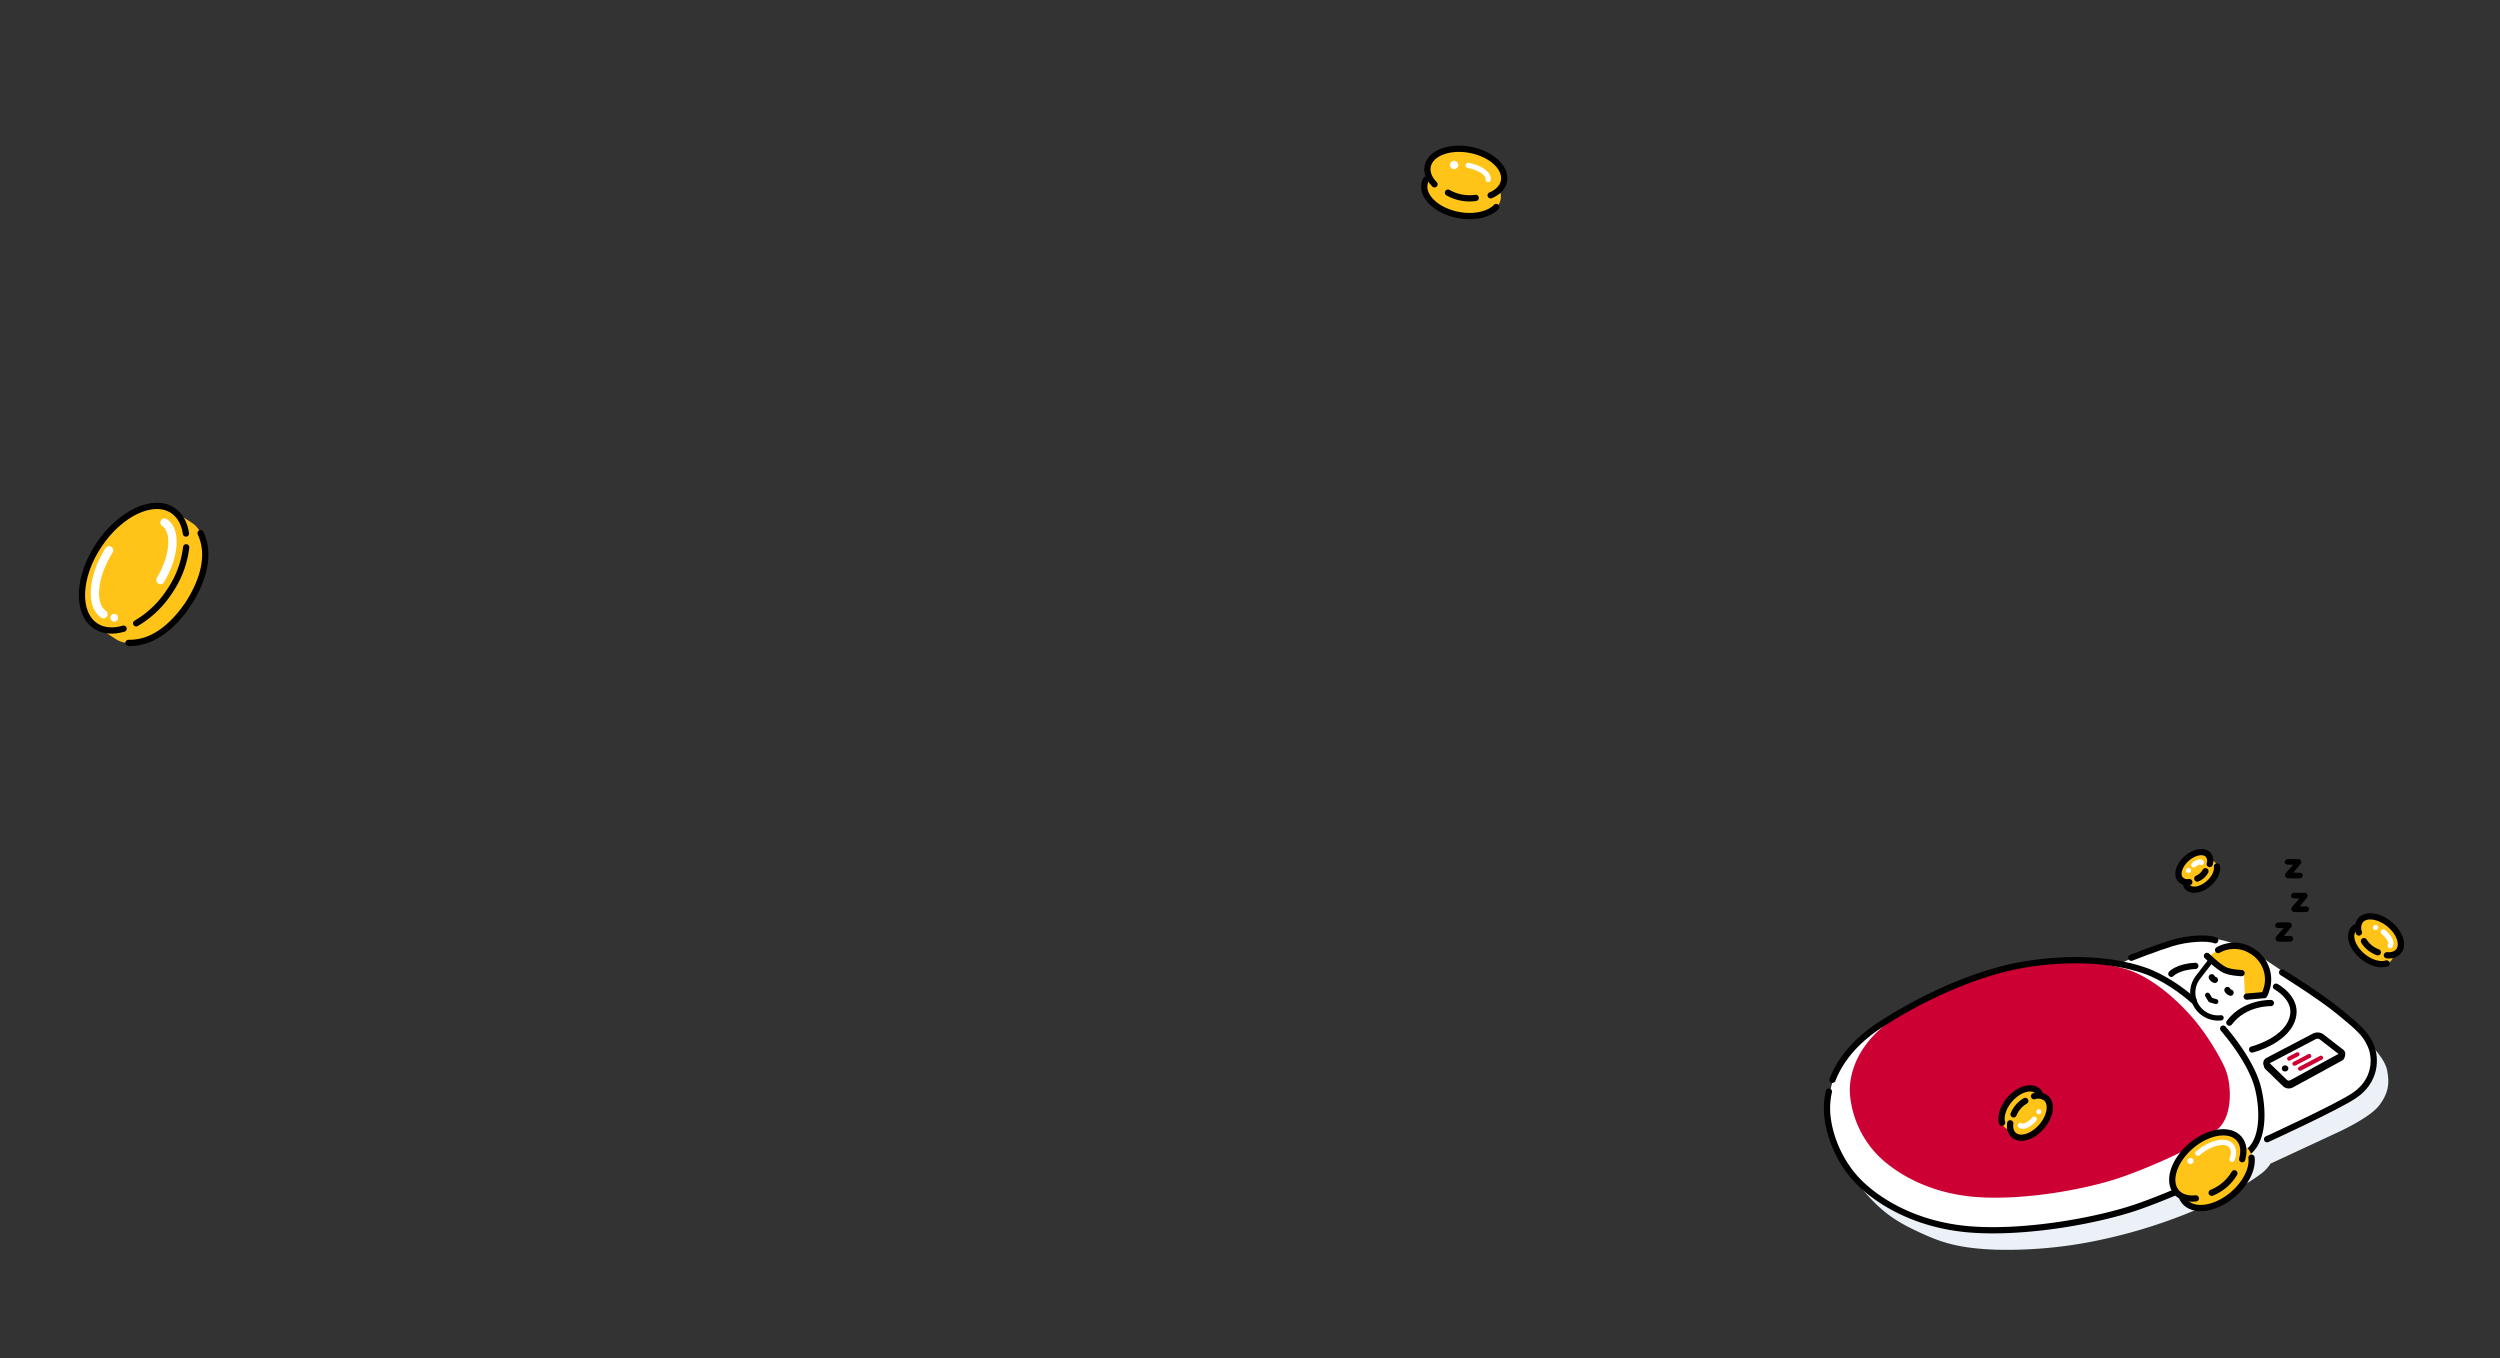 <svg xmlns="http://www.w3.org/2000/svg" width="1200" height="652" viewBox="0 0 1200 652">
  <rect x="0" y="0" width="1200" height="652" fill="#333333" stroke="none"/>
  <g id="グループ_20859" data-name="グループ 20859" transform="translate(-373 -139)">
    <rect id="しかく" width="1200" height="652" transform="translate(373 139)" fill="none"/>
    <g id="グループ_20633" data-name="グループ 20633" transform="translate(1145.729 518.959)">
      <path id="パス_4048" data-name="パス 4048" d="M291.577,79.875c-8.018-.222-16.313,3.262-21.622,4.7s-17.7,7.355-17.7,7.355a148.037,148.037,0,0,0-31.41-1.217c-18.249,1.106-37.714,6.47-49.161,12.056s-22.4,11.612-34.673,18.746-19.8,18.857-22.894,25.383-2.709,16.147-1.99,20.626,2.322,15.761,11.115,25.714,15.926,13.991,26.156,18.692,18.47,7.3,35.834,7.963a213.252,213.252,0,0,0,47.5-4.148,254.214,254.214,0,0,0,43.907-13.05c19.411-7.742,35.337-18.139,37.991-21.014s2.378-3.042,2.378-3.042l31.134-14.488s16.313-7.189,21.124-13.493,4.866-11.115,3.871-16.645-7.134-11.89-10.618-14.876-39.483-27.318-45.511-31.189S299.6,80.1,291.577,79.875Z" fill="#ecf1f7"/>
      <path id="パス_4049" data-name="パス 4049" d="M285.273,70.057c-8.018-.221-16.313,3.263-21.622,4.7s-17.7,7.355-17.7,7.355a148.037,148.037,0,0,0-31.41-1.217C196.3,82,176.831,87.366,165.384,92.951s-22.4,11.613-34.673,18.747-19.8,18.857-22.894,25.382-2.709,16.148-1.991,20.627,2.323,15.76,11.116,25.714,15.926,13.991,26.156,18.691,18.47,7.3,35.834,7.963a213.259,213.259,0,0,0,47.5-4.147,254.236,254.236,0,0,0,43.907-13.051c19.41-7.742,35.337-18.138,37.991-21.013s2.378-3.042,2.378-3.042l31.133-14.488s16.314-7.189,21.125-13.493,4.866-11.116,3.871-16.646-7.134-11.889-10.618-14.875S316.738,82,310.711,78.131,293.292,70.279,285.273,70.057Z" fill="#fff"/>
      <path id="パス_4050" data-name="パス 4050" d="M275.651,105.922c8.88,9.051,16.132,21.9,18.519,27.31,2.964,6.724,3.715,21.038-2.561,27.3-8.086,8.069-32.312,18.493-46.36,23.4-17.113,5.977-47.614,11.3-70.079,9.414-21.435-1.8-36.664-10.872-45.019-18.941a46.671,46.671,0,0,1-13.726-29.391c-.523-8.88,3.086-23.887,22.223-36.26s41.643-21.921,59.844-24.805S233.625,82.4,247.136,86.3C261.881,90.546,275.651,105.922,275.651,105.922Z" fill="#c03" stroke="#c03" stroke-linecap="round" stroke-linejoin="round" stroke-width="2.4"/>
      <g id="グループ_20607" data-name="グループ 20607">
        <g id="グループ_20601" data-name="グループ 20601">
          <path id="パス_4051" data-name="パス 4051" d="M326.969,50.179a1.53,1.53,0,0,1,1.656-1.567c1.242-.036,4.231-.036,4.987-.036a1.43,1.43,0,0,1,1.1,2.143c-.306.45-3.566,4.3-3.566,4.3a20.406,20.406,0,0,0,3.314.126,1.266,1.266,0,0,1,1.116,1.369,1.419,1.419,0,0,1-1.566,1.3c-.829.144-4.826,0-5.492,0a1.7,1.7,0,0,1-1.386-1.116c-.2-.684.324-1.368.9-2.035.594-.648,3.1-3.457,3.1-3.457.072.18-1.927.072-2.665.054C327.671,51.205,327.005,50.935,326.969,50.179Z"/>
        </g>
        <g id="グループ_20602" data-name="グループ 20602">
          <path id="パス_4052" data-name="パス 4052" d="M323.96,33.982a1.531,1.531,0,0,1,1.656-1.566c1.242-.037,4.231-.037,4.987-.037a1.43,1.43,0,0,1,1.1,2.143c-.306.45-3.565,4.3-3.565,4.3a20.508,20.508,0,0,0,3.313.126,1.265,1.265,0,0,1,1.116,1.368,1.419,1.419,0,0,1-1.566,1.3c-.828.144-4.825,0-5.491,0a1.7,1.7,0,0,1-1.387-1.116c-.2-.684.324-1.368.9-2.035.594-.648,3.1-3.457,3.1-3.457.072.18-1.927.073-2.665.055C324.662,35.008,324,34.738,323.96,33.982Z"/>
        </g>
        <g id="グループ_20603" data-name="グループ 20603">
          <path id="パス_4053" data-name="パス 4053" d="M319.387,64.386a1.53,1.53,0,0,1,1.656-1.567c1.242-.036,4.231-.036,4.987-.036a1.43,1.43,0,0,1,1.1,2.143c-.306.45-3.566,4.3-3.566,4.3a20.406,20.406,0,0,0,3.314.126,1.267,1.267,0,0,1,1.116,1.369,1.419,1.419,0,0,1-1.566,1.3c-.829.144-4.826,0-5.492,0a1.7,1.7,0,0,1-1.386-1.116c-.2-.684.324-1.368.9-2.035.594-.648,3.1-3.457,3.1-3.457.072.18-1.927.072-2.665.054C320.089,65.412,319.423,65.142,319.387,64.386Z"/>
        </g>
        <g id="グループ_20606" data-name="グループ 20606">
          <g id="グループ_20605" data-name="グループ 20605">
            <g id="グループ_20604" data-name="グループ 20604">
              <path id="パス_4054" data-name="パス 4054" d="M315.8,84.635" fill="none" stroke="#000" stroke-linecap="round" stroke-linejoin="round" stroke-width="2.5"/>
            </g>
          </g>
        </g>
      </g>
      <path id="パス_4063" data-name="パス 4063" d="M289.172,77.922a16.76,16.76,0,0,1,9.915-3.477A17.552,17.552,0,0,1,311.5,79.962a15.5,15.5,0,0,1,3.922,10.722,26.532,26.532,0,0,1-1.774,7.15l-8.766.706-.526-10.876s-5.985.067-9.128-1.5-8.13-6.244-8.13-6.244Z" fill="#ffc417"/>
      <path id="パス_4064" data-name="パス 4064" d="M288.157,81.582l-5.851,7.562a12.148,12.148,0,0,0,11.079,19.444" fill="none" stroke="#000" stroke-linecap="round" stroke-linejoin="round" stroke-width="2.5"/>
      <g id="グループ_20614" data-name="グループ 20614">
        <path id="パス_4065" data-name="パス 4065" d="M303.223,87.129s-5.05-.121-8.074-1.5-8.525-6.755-8.525-6.755" fill="none" stroke="#000" stroke-linecap="round" stroke-linejoin="round" stroke-width="3"/>
        <path id="パス_4066" data-name="パス 4066" d="M291.971,76.063a15.569,15.569,0,0,1,15.624.128,15.89,15.89,0,0,1,8.053,17.068c-.985,3.88-1.556,4.437-1.556,4.437l-8.394.724" fill="none" stroke="#000" stroke-linecap="round" stroke-linejoin="round" stroke-width="3"/>
        <path id="パス_4067" data-name="パス 4067" d="M290.887,100.792l-2.593-.771-1.409-2.3" fill="none" stroke="#000" stroke-linecap="round" stroke-linejoin="round" stroke-width="2.4"/>
        <path id="パス_4068" data-name="パス 4068" d="M319.771,93.645s9.716,5.221,8.23,13.775c-2.077,11.951-19.708,16.378-19.708,16.378" fill="none" stroke="#000" stroke-linecap="round" stroke-linejoin="round" stroke-width="3"/>
        <path id="パス_4069" data-name="パス 4069" d="M317.291,101.5s-12.554-.455-19.93,9.408" fill="none" stroke="#000" stroke-linecap="round" stroke-linejoin="round" stroke-width="3"/>
        <path id="パス_4070" data-name="パス 4070" d="M288.923,89.136a2.573,2.573,0,0,0,1.493,1.244" fill="none" stroke="#000" stroke-linecap="round" stroke-linejoin="round" stroke-width="3"/>
        <path id="パス_4071" data-name="パス 4071" d="M296.444,95.274a2.569,2.569,0,0,0,1.493,1.244" fill="none" stroke="#000" stroke-linecap="round" stroke-linejoin="round" stroke-width="3"/>
        <path id="パス_4072" data-name="パス 4072" d="M250.269,79.762s11.778-4.645,19.327-6.967,17.17-2.9,20.986-1.41" fill="none" stroke="#000" stroke-linecap="round" stroke-linejoin="round" stroke-width="3"/>
        <path id="パス_4073" data-name="パス 4073" d="M269.513,87.477s3.014-3.374,11.53-3.816" fill="none" stroke="#000" stroke-linecap="round" stroke-linejoin="round" stroke-width="3"/>
        <path id="パス_4074" data-name="パス 4074" d="M322.683,86.813s18.111,11.226,27.567,18.995c9.152,7.52,12.533,10.351,15.041,16.258,2.572,6.056,2.434,16.811-7.935,23.807-8.337,5.625-41.889,20.986-41.889,20.986" fill="none" stroke="#000" stroke-linecap="round" stroke-linejoin="round" stroke-width="3"/>
        <path id="パス_4075" data-name="パス 4075" d="M105.137,144.009a35.855,35.855,0,0,0-.859,9.91c.664,11.281,6.231,24.792,15.926,34.175s27.366,19.927,52.238,22.024c26.066,2.2,61.458-4,81.315-10.947,16.3-5.705,44.411-17.826,53.793-27.209,7.282-7.282,5.508-23.587,2.971-31.744-2.188-7.036-7.669-16.5-16.123-26.446" fill="none" stroke="#000" stroke-linecap="round" stroke-linejoin="round" stroke-width="3"/>
        <path id="パス_4076" data-name="パス 4076" d="M280.241,100.389c-4.776-4.233-14.02-11.321-24.295-14.746-15.481-5.16-35.323-6.083-56.442-2.729s-47.234,14.457-69.44,28.844c-13.1,8.49-19.934,18.047-23.206,26.577" fill="none" stroke="#000" stroke-linecap="round" stroke-linejoin="round" stroke-width="3"/>
      </g>
      <g id="グループ_20618" data-name="グループ 20618">
        <g id="グループ_20616" data-name="グループ 20616">
          <g id="グループ_20615" data-name="グループ 20615">
            <ellipse id="楕円形_2387" data-name="楕円形 2387" cx="11.782" cy="7.358" rx="11.782" ry="7.358" transform="translate(188.345 160.068) rotate(-48.851)" fill="#ffc417"/>
            <ellipse id="楕円形_2388" data-name="楕円形 2388" cx="11.782" cy="7.358" rx="11.782" ry="7.358" transform="translate(184.009 156.378) rotate(-48.851)" fill="#ffc417"/>
            <path id="パス_4077" data-name="パス 4077" d="M193.793,154.938a13.2,13.2,0,0,1,5.6-6.458" fill="none" stroke="#000" stroke-linecap="round" stroke-linejoin="round" stroke-width="3"/>
            <path id="パス_4078" data-name="パス 4078" d="M203.632,146.221a6.189,6.189,0,0,1,5.76.945c3.06,2.674,2.07,8.814-2.212,13.714s-10.234,6.7-13.294,4.03c-1.457-1.273-2-3.331-1.7-5.666" fill="none" stroke="#000" stroke-linecap="round" stroke-linejoin="round" stroke-width="3"/>
            <path id="パス_4080" data-name="パス 4080" d="M188.273,158.928c-.851-3.088.505-7.5,3.741-11.2,4.282-4.9,10.234-6.705,13.294-4.03a4.688,4.688,0,0,1,.845.973" fill="none" stroke="#000" stroke-linecap="round" stroke-linejoin="round" stroke-width="3"/>
            <path id="パス_4240" data-name="パス 4240" d="M203.974,158.368c-2.424,2.774-5.418,4.125-6.687,3.016" transform="translate(-0.273 -1.111)" fill="none" stroke="#fff" stroke-linecap="round" stroke-linejoin="round" stroke-width="2.5"/>
            <ellipse id="楕円形_2443" data-name="楕円形 2443" cx="1.227" cy="1.227" rx="1.227" ry="1.227" transform="translate(204.7 152.433)" fill="#fff"/>
          </g>
        </g>
      </g>
      <g id="グループ_20622" data-name="グループ 20622">
        <g id="グループ_20620" data-name="グループ 20620">
          <g id="グループ_20619" data-name="グループ 20619">
            <ellipse id="楕円形_2390" data-name="楕円形 2390" cx="7.358" cy="11.782" rx="7.358" ry="11.782" transform="translate(355.637 67.569) rotate(-51.061)" fill="#ffc417"/>
            <ellipse id="楕円形_2391" data-name="楕円形 2391" cx="7.358" cy="11.782" rx="7.358" ry="11.782" transform="translate(352.116 72.045) rotate(-51.061)" fill="#ffc417"/>
            <path id="パス_4081" data-name="パス 4081" d="M368.629,77.134a13.211,13.211,0,0,1-6.669-5.349" fill="none" stroke="#000" stroke-linecap="round" stroke-linejoin="round" stroke-width="3"/>
            <path id="パス_4082" data-name="パス 4082" d="M359.539,67.638a6.19,6.19,0,0,1,.723-5.792c2.554-3.161,8.727-2.408,13.789,1.682s7.094,9.967,4.539,13.128c-1.215,1.505-3.251,2.123-5.6,1.916" fill="none" stroke="#000" stroke-linecap="round" stroke-linejoin="round" stroke-width="3"/>
            <path id="パス_4084" data-name="パス 4084" d="M372.829,82.5c-3.053.97-7.513-.215-11.338-3.306-5.061-4.089-7.094-9.967-4.54-13.128a4.7,4.7,0,0,1,.94-.882" fill="none" stroke="#000" stroke-linecap="round" stroke-linejoin="round" stroke-width="3"/>
            <path id="パス_4238" data-name="パス 4238" d="M371.668,66.925c2.9,2.341,4.379,5.313,3.308,6.638" transform="translate(-0.411 0.428)" fill="none" stroke="#fff" stroke-linecap="round" stroke-linejoin="round" stroke-width="2.5"/>
            <ellipse id="楕円形_2441" data-name="楕円形 2441" cx="1.24" cy="1.24" rx="1.24" ry="1.24" transform="translate(366.294 64.004)" fill="#fff"/>
          </g>
        </g>
      </g>
      <g id="グループ_20626" data-name="グループ 20626" transform="translate(-10 19)">
        <g id="グループ_20624" data-name="グループ 20624">
          <g id="グループ_20623" data-name="グループ 20623">
            <ellipse id="楕円形_2393" data-name="楕円形 2393" cx="8.896" cy="5.556" rx="8.896" ry="5.556" transform="translate(280.219 19.055) rotate(-41.721)" fill="#ffc417"/>
            <ellipse id="楕円形_2394" data-name="楕円形 2394" cx="8.896" cy="5.556" rx="8.896" ry="5.556" transform="translate(283.687 22.823) rotate(-41.721)" fill="#ffc417"/>
            <path id="パス_4085" data-name="パス 4085" d="M295.875,19.251a8.079,8.079,0,0,1-3.89,3.493" fill="none" stroke="#000" stroke-linecap="round" stroke-linejoin="round" stroke-width="3"/>
            <path id="パス_4086" data-name="パス 4086" d="M288.143,24.45a4.676,4.676,0,0,1-4.227-1.249c-2.042-2.29-.724-6.8,2.943-10.067s8.295-4.063,10.337-1.773a4.7,4.7,0,0,1,.741,4.4" fill="none" stroke="#000" stroke-linecap="round" stroke-linejoin="round" stroke-width="3"/>
            <path id="パス_4088" data-name="パス 4088" d="M301.406,16.965c.348,2.394-1.081,5.572-3.853,8.043-3.667,3.269-8.3,4.063-10.337,1.773a3.55,3.55,0,0,1-.542-.808" fill="none" stroke="#000" stroke-linecap="round" stroke-linejoin="round" stroke-width="3"/>
            <path id="パス_4239" data-name="パス 4239" d="M290.025,15.764c1.443-1.288,3.09-1.8,3.678-1.135" transform="translate(0.216 0.426)" fill="none" stroke="#fff" stroke-linecap="round" stroke-linejoin="round" stroke-width="2.5"/>
            <ellipse id="楕円形_2442" data-name="楕円形 2442" cx="1.218" cy="1.218" rx="1.218" ry="1.218" transform="translate(286.49 17.658)" fill="#fff"/>
          </g>
        </g>
      </g>
      <g id="グループ_20631" data-name="グループ 20631">
        <path id="パス_4093" data-name="パス 4093" d="M350.881,125.984a1.214,1.214,0,0,1-.174,2.184l-23.531,12.848a2.9,2.9,0,0,1-3.192-.433l-8.343-8.078a1.361,1.361,0,0,1,.335-2.319" fill="none" stroke="#000" stroke-linecap="round" stroke-linejoin="round" stroke-width="2.4"/>
      </g>
      <g id="グループ_20632" data-name="グループ 20632">
        <path id="パス_4094" data-name="パス 4094" d="M315.641,131.427a1.362,1.362,0,0,1,.335-2.32l22.29-11.678a3.4,3.4,0,0,1,3.352.3l9.263,7.18a1.214,1.214,0,0,1-.174,2.183l-23.531,12.848a2.9,2.9,0,0,1-3.192-.432Z" fill="#fff"/>
        <path id="パス_4095" data-name="パス 4095" d="M315.641,131.427a1.362,1.362,0,0,1,.335-2.32l22.29-11.678a3.4,3.4,0,0,1,3.352.3l9.263,7.18a1.214,1.214,0,0,1-.174,2.183l-23.531,12.848a2.9,2.9,0,0,1-3.192-.432Z" fill="none" stroke="#000" stroke-linecap="round" stroke-linejoin="round" stroke-width="3"/>
      </g>
      <line id="線_228" data-name="線 228" y1="5.251" x2="10.022" transform="translate(331.328 127.76)" fill="none" stroke="#c03" stroke-linecap="round" stroke-linejoin="round" stroke-width="2"/>
      <line id="線_229" data-name="線 229" y1="3.703" x2="7.068" transform="translate(328.629 126.918)" fill="none" stroke="#c03" stroke-linecap="round" stroke-linejoin="round" stroke-width="2"/>
      <line id="線_230" data-name="線 230" y1="2.078" x2="3.966" transform="translate(326.079 126.112)" fill="none" stroke="#c03" stroke-linecap="round" stroke-linejoin="round" stroke-width="2"/>
      <ellipse id="楕円形_2399" data-name="楕円形 2399" cx="1.566" cy="1.462" rx="1.566" ry="1.462" transform="translate(322.531 131.452) rotate(-0.987)"/>
      <g id="グループ_20669" data-name="グループ 20669" transform="translate(-66 -8)">
        <g id="グループ_20612" data-name="グループ 20612">
          <ellipse id="楕円形_2384" data-name="楕円形 2384" cx="19.79" cy="12.359" rx="19.79" ry="12.359" transform="translate(329.933 190.856) rotate(-40.373)" fill="#ffc417"/>
          <ellipse id="楕円形_2385" data-name="楕円形 2385" cx="19.79" cy="12.359" rx="19.79" ry="12.359" transform="translate(334.279 195.826) rotate(-40.373)" fill="#ffc417"/>
          <path id="パス_4059" data-name="パス 4059" d="M365.777,191.224a22.185,22.185,0,0,1-10.9,9.341" fill="none" stroke="#000" stroke-linecap="round" stroke-linejoin="round" stroke-width="3"/>
          <path id="パス_4060" data-name="パス 4060" d="M347.274,203.269c-3.87.407-7.256-.552-9.335-3-4.421-5.2-1.256-15.155,7.071-22.235s18.661-8.6,23.083-3.4c2.1,2.475,2.49,6.028,1.418,9.835" fill="none" stroke="#000" stroke-linecap="round" stroke-linejoin="round" stroke-width="3"/>
          <path id="パス_4062" data-name="パス 4062" d="M373.992,183.727c.649,5.341-2.7,12.333-8.989,17.684-8.326,7.08-18.661,8.6-23.082,3.4a7.9,7.9,0,0,1-1.163-1.826" fill="none" stroke="#000" stroke-linecap="round" stroke-linejoin="round" stroke-width="3"/>
          <ellipse id="楕円形_2440" data-name="楕円形 2440" cx="1.485" cy="1.485" rx="1.485" ry="1.485" transform="translate(343.186 183.819)" fill="#fff"/>
          <path id="パス_4237" data-name="パス 4237" d="M348.239,181.454c6.129-5.211,13.31-6.833,16.04-3.622,1.3,1.528,1.356,3.875.4,6.478" transform="translate(-0.008 0.181)" fill="none" stroke="#fff" stroke-linecap="round" stroke-linejoin="round" stroke-width="2.5"/>
        </g>
      </g>
    </g>
    <g id="グループ_20707" data-name="グループ 20707" transform="translate(705.391 332.652) rotate(-28)">
      <g id="グループ_20620-2" data-name="グループ 20620" transform="translate(352.116 56.123)">
        <g id="グループ_20619-2" data-name="グループ 20619" transform="translate(0 0)">
          <ellipse id="楕円形_2390-2" data-name="楕円形 2390" cx="11.648" cy="18.651" rx="11.648" ry="18.651" transform="translate(5.573 18.12) rotate(-51.061)" fill="#ffc417"/>
          <ellipse id="楕円形_2391-2" data-name="楕円形 2391" cx="11.648" cy="18.651" rx="11.648" ry="18.651" transform="translate(0 25.204) rotate(-51.061)" fill="#ffc417"/>
          <path id="パス_4081-2" data-name="パス 4081" d="M372.517,80.252a20.913,20.913,0,0,1-10.557-8.467" transform="translate(-346.378 -46.992)" fill="none" stroke="#000" stroke-linecap="round" stroke-linejoin="round" stroke-width="3"/>
          <path id="パス_4082-2" data-name="パス 4082" d="M359.761,72.154c-1.053-3.513-.757-6.816,1.144-9.168,4.043-5,13.814-3.812,21.827,2.662s11.229,15.777,7.185,20.781c-1.923,2.382-5.146,3.361-8.86,3.033" transform="translate(-348.011 -53.926)" fill="none" stroke="#000" stroke-linecap="round" stroke-linejoin="round" stroke-width="3"/>
          <path id="パス_4084-2" data-name="パス 4084" d="M382.728,92.589c-4.833,1.535-11.893-.34-17.947-5.233-8.011-6.473-11.229-15.777-7.187-20.781a7.446,7.446,0,0,1,1.488-1.4" transform="translate(-349.94 -50.843)" fill="none" stroke="#000" stroke-linecap="round" stroke-linejoin="round" stroke-width="3"/>
          <path id="パス_4238-2" data-name="パス 4238" d="M371.668,66.925c4.586,3.706,6.931,8.41,5.236,10.507" transform="translate(-341.369 -49.148)" fill="none" stroke="#fff" stroke-linecap="round" stroke-linejoin="round" stroke-width="2.5"/>
          <ellipse id="楕円形_2441-2" data-name="楕円形 2441" cx="1.963" cy="1.963" rx="1.963" ry="1.963" transform="translate(22.443 12.475)" fill="#fff"/>
        </g>
      </g>
    </g>
    <g id="グループ_20705" data-name="グループ 20705" transform="matrix(0.208, 0.978, -0.978, 0.208, 466.202, 377.566)">
      <g id="グループ_20700" data-name="グループ 20700" transform="translate(0 0)">
        <path id="パス_4229" data-name="パス 4229" d="M58.953,50.932l-8.814,8.721-.043-.044c-8.255,6.695-24.4,2.465-36.96-9.964L13,49.509l-.029-.029-.134-.135C.544,36.659-3.516,20.467,3.267,12.283l-.044-.043,8.813-8.721A11.167,11.167,0,0,1,17.586.587,25.112,25.112,0,0,1,28.049.517c7.912,1.652,15.37,6.841,21.439,12.834l.013.014.014.014C55.444,19.51,60.554,27.023,62.122,34.95a25.122,25.122,0,0,1-.18,10.463A11.163,11.163,0,0,1,58.953,50.932Z" transform="translate(0 0)" fill="#ffc417"/>
        <g id="グループ_20692" data-name="グループ 20692" transform="translate(0.036 7.46)">
          <g id="グループ_20691" data-name="グループ 20691">
            <g id="グループ_20690" data-name="グループ 20690">
              <path id="パス_4230" data-name="パス 4230" d="M54.742,38.822c.4,5.232-.91,9.822-4.122,12.938-8.041,7.8-24.954,3.4-37.774-9.832S-3.849,11.655,4.192,3.857C7.208.932,11.47-.276,16.3.053" fill="none" stroke="#000" stroke-linecap="round" stroke-linejoin="round" stroke-width="3"/>
              <path id="パス_4231" data-name="パス 4231" d="M0,0A47.144,47.144,0,0,1,19.186,12.373,47.738,47.738,0,0,1,30.7,31.074" transform="translate(22.78 1.315)" fill="none" stroke="#000" stroke-linecap="round" stroke-linejoin="round" stroke-width="3"/>
            </g>
          </g>
        </g>
        <g id="グループ_20696" data-name="グループ 20696" transform="translate(16.53 45.274)">
          <g id="グループ_20695" data-name="グループ 20695" transform="translate(0 0)">
            <g id="グループ_20694" data-name="グループ 20694">
              <path id="パス_4233" data-name="パス 4233" d="M29.429,9.007C23.8,14.534,10.195,10.074,0,0" transform="translate(0 0)" fill="none" stroke="#fff" stroke-linecap="round" stroke-linejoin="round" stroke-width="4"/>
            </g>
          </g>
        </g>
        <ellipse id="楕円形_2439" data-name="楕円形 2439" cx="1.844" cy="1.844" rx="1.844" ry="1.844" transform="translate(46.864 47.743)" fill="#fff"/>
        <g id="グループ_20699" data-name="グループ 20699" transform="translate(9.008 14.256)">
          <g id="グループ_20698" data-name="グループ 20698" transform="translate(0)">
            <g id="グループ_20697" data-name="グループ 20697">
              <path id="パス_4234" data-name="パス 4234" d="M0,2.2C5.183-2.748,17.095,1.013,26.58,9.857" fill="none" stroke="#fff" stroke-linecap="round" stroke-linejoin="round" stroke-width="4"/>
            </g>
          </g>
        </g>
        <path id="パス_4235" data-name="パス 4235" d="M0,0" transform="translate(13.136 49.645)" fill="#ffc417"/>
      </g>
      <path id="パス_4236" data-name="パス 4236" d="M0,.587A25.112,25.112,0,0,1,10.463.517C18.375,2.169,25.833,7.358,31.9,13.351l.013.014.014.014C37.858,19.51,42.968,27.022,44.536,34.95a25.122,25.122,0,0,1-.18,10.463" transform="translate(17.586 0)" fill="none" stroke="#000" stroke-linecap="round" stroke-linejoin="round" stroke-width="3"/>
    </g>
  </g>
</svg>
